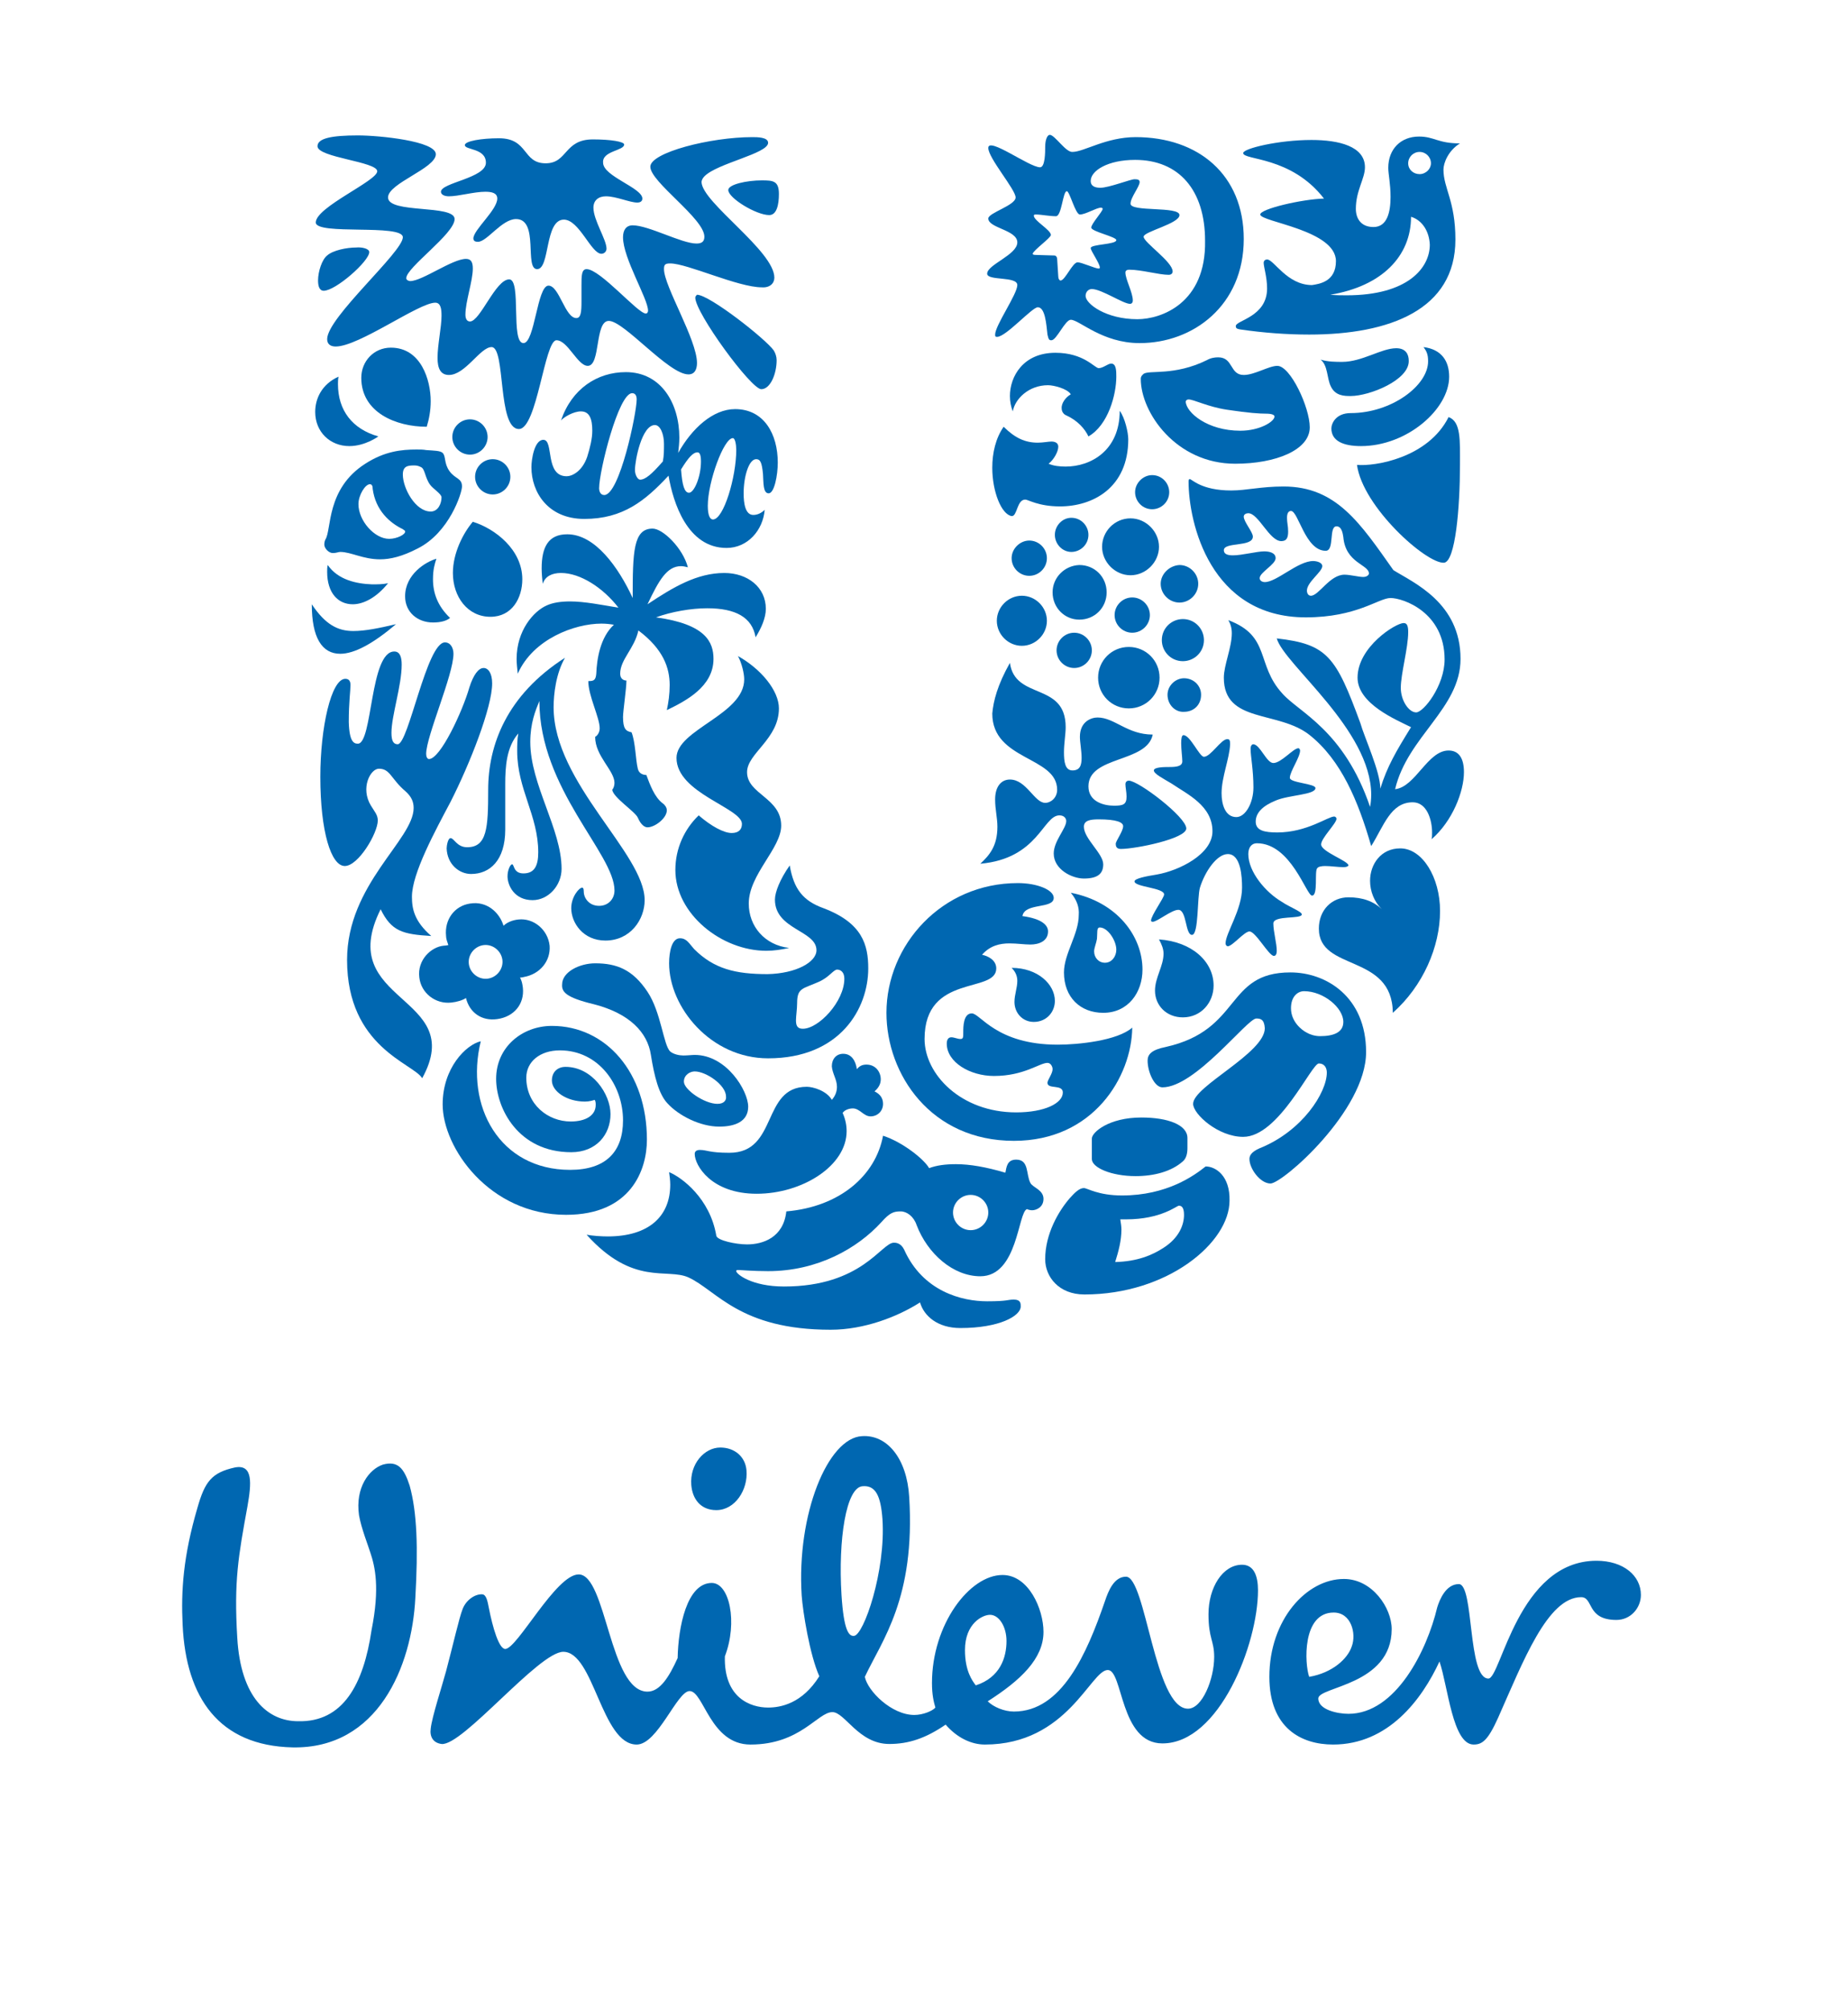 <?xml version="1.0" encoding="utf-8"?>
<!-- Generator: Adobe Illustrator 21.0.0, SVG Export Plug-In . SVG Version: 6.00 Build 0)  -->
<svg version="1.0" id="Layer_1" xmlns="http://www.w3.org/2000/svg" xmlns:xlink="http://www.w3.org/1999/xlink" x="0px" y="0px"
	 viewBox="0 0 324.8 353.2" style="enable-background:new 0 0 324.8 353.2;" xml:space="preserve">
<style type="text/css">
	.st0{fill:#0067B1;}
</style>
<g>
	<g>
		<g>
			<path class="st0" d="M135,300.1c2.2,0,6-0.7,9-5.5c-1.7-3.8-2.9-11.4-3.1-14.2c-0.9-14.3,4.6-27.7,10.6-28
				c4.4-0.3,7.9,3.9,8.3,10.7c1.1,17.8-4.8,25.2-7.8,31.6c0.5,2.5,4.7,6.7,8.7,6.7c1.5,0,3.2-0.7,3.7-1.3c-0.3-1-0.6-2.3-0.6-4.3
				c0-10.3,6.6-19,12.4-19c4.6,0,7.2,6,7.2,10c0,4.7-4,8.5-9.8,12.2c1,1,2.9,1.8,4.6,1.8c8.4,0,12.8-10.1,16-19.4
				c0.6-1.8,1.6-4.3,3.7-4.3c3.5,0,5,23.2,10.9,23.2c2.5,0,4.6-5.2,4.6-9.1c0-2.9-1-3.2-1-7.5c0-4.7,2.5-8.7,5.9-8.7
				c2.1,0,2.8,2,2.8,4.5c0,9.4-6.8,26.9-16.8,26.9c-7.5,0-6.9-12.9-9.6-12.9c-3,0-7.1,13.1-21.6,13.1c-2.4,0-4.9-1.2-6.9-3.5
				c-3.5,2.4-6.5,3.4-9.9,3.4c-5.4,0-7.8-5.6-10-5.6c-2.6,0-5.6,5.7-14.4,5.7c-7.1,0-8.2-9.4-10.7-9.4c-2.2,0-5.6,9.4-9.3,9.4
				c-6.2,0-7.5-16.3-12.9-16.3c-4.3,0-17.7,16.6-21.4,16.2c-1.5-0.2-2.1-1.3-1.9-2.7c0.2-2,2-7.5,2.7-10.1c1.2-4.5,2.3-9.4,2.9-10.9
				c0.6-1.6,2.2-2.7,3.5-2.6c0.7,0.1,0.9,1.3,1.1,2.3c0.7,3.6,1.8,7.3,2.9,7.3c2.1,0,8.9-13.1,12.9-13.1c4.9,0,5.4,20.6,12.1,20.6
				c2.2,0,3.8-2.6,5.3-5.9c0.1-5.4,1.6-13.2,6-13.2c3.1,0,4.6,6.9,2.3,12.9C127.2,298.4,131.9,300.1,135,300.1z M252.6,282.5
				c-1.8,7.6-7.3,18.7-15.6,18.7c-1.9,0-5.3-0.7-5.3-2.7c0-2.1,12.9-2.3,12.9-12.2c0-3.7-3.4-8.8-8.4-8.8c-6.6,0-13.1,7.2-13.1,17.2
				c0,9,5.6,11.9,11.2,11.9c9.7,0,15.6-7.9,18.7-14.6c1.5,4.4,2.3,14.6,6,14.6c1.5,0,2.5-0.7,4.3-4.7c4.4-9.9,8.7-21.2,14.6-21.2
				c2.2,0,0.9,4,6.2,4c2.5,0,4.3-2.1,4.3-4.4c0-3.4-3.1-6-7.8-6c-13.8,0-16.8,20.7-19,20.7c-3.7,0-2.5-16.6-5.2-16.6
				C254.1,278.4,253,281.2,252.6,282.5z M155.1,267c-0.3-4.1-1.2-6-3.5-5.8c-2.9,0.2-4.3,9.4-3.7,19.1c0.4,6.3,1.3,7.3,2.2,7.2
				C151.8,287.4,155.7,276.1,155.1,267z M131.2,258.4c-0.2-2.4-2.1-4-4.6-4c-2.8,0-5.4,2.9-5.1,6.6c0.2,2.4,1.6,4.4,4.4,4.4
				C129.2,265.4,131.5,261.8,131.2,258.4z M176.9,288.4c0-2.5-1.3-4.6-2.9-4.6c-1.3,0-4.4,1.5-4.4,6.2c0,3.7,1.3,5.4,1.9,6.2
				C175.8,294.8,176.9,291.3,176.9,288.4z M234.4,283.4c3.1,0,4,3.7,3.2,5.9c-0.7,2.2-3.4,4.7-7.5,5.4
				C229.3,292.5,228.8,283.4,234.4,283.4z M65.1,272.9c-0.4-1.3-1.6-4.3-2-6.6c-0.7-4.9,1.8-8.1,4.2-8.9c2.6-0.7,3.7,0.6,4.7,3.7
				c1.3,4.7,1.5,10.9,1,19.7c-0.6,12.1-6.6,26.6-21.6,26.3c-12.9-0.3-18.7-8.7-19.3-21.5c-0.3-6,0.1-12.1,2.6-20.6
				c1.3-4.6,2.5-6.2,6.6-7.1c3.2-0.6,2.9,2.8,2.2,6.8c-1.6,8.8-2.4,13.1-1.8,23.1c0.6,10.6,5.4,14.7,10.7,14.7
				c7.9,0.2,11.5-6.5,12.9-16C66.8,279,65.9,275.3,65.1,272.9z"/>
		</g>
	</g>
	<g>
		<path class="st0" d="M238.5,81.7c1,7.4,12.2,17.4,15.3,17.2c2-0.2,2.8-9.7,2.8-17.2c0-4.3,0.2-7.6-2-8.4
			C251,80.5,241.6,82,238.5,81.7z M239.2,78.4c8.1,0,15.5-6.5,15.5-12.2c0-2.7-1.3-4.8-4.5-5.2c0.5,0.7,0.8,1.2,0.8,2.5
			c0,4.3-6.5,9.1-13.6,9.1c-2.6,0-3.4,1.8-3.4,2.7C234,77.5,236.1,78.4,239.2,78.4z M237.4,69.6c-1.1,0-2.7,0-3.5-1.7
			c-0.7-1.4-0.5-3.7-1.8-4.7c1.3,0.4,2.7,0.4,3.8,0.4c3.5,0,6.9-2.4,9.5-2.4c1.7,0,2.2,1.1,2.2,2.2
			C247.7,66.8,240.7,69.6,237.4,69.6z"/>
		<path class="st0" d="M62.9,130.7c2.6,0,2.1-16.2,6.4-16.2c1,0,1.3,1,1.3,2.3c0,3.7-1.8,9-1.8,12c0,1.5,0.4,2,1.1,2
			c1.9,0,5.1-17.9,8.3-17.9c1,0,1.5,1,1.5,2c0,3.7-4.8,14.5-4.8,17.6c0,0.5,0.2,0.9,0.5,0.9c2,0,5.9-8.4,7.1-12.6
			c0.7-2.2,1.6-3.4,2.5-3.4c0.8,0,1.5,0.9,1.5,2.7c0,4.2-3.9,14.1-7.3,20.8c-2.7,5.1-6.8,12.6-6.8,16.7c0,2.1,0.4,4.3,3.4,6.9
			c-5-0.3-7-0.8-8.9-4.7c-8.3,16.6,15.4,15,7.3,29.7c-1.5-2.6-13.2-5.4-13.2-20.8c0-13.3,11.7-21.1,11.7-26.7c0-1.1-0.4-2-1.4-2.9
			c-2.6-2.2-2.7-4-4.7-4c-1.5,0-3.3,3.4-1.4,6.5c0.6,1,1.2,1.6,1.2,2.6c0,2.2-3.4,8-5.8,8c-2.4,0-4.3-6-4.3-15.7
			c0-8.6,1.9-17.2,4.4-17.2c0.7,0,0.9,0.5,0.9,1.1c0,1-0.3,3-0.3,6.5C61.4,130.4,62.2,130.7,62.9,130.7z"/>
		<path class="st0" d="M82.8,153.6c3.3,0,6-2.4,6-7.8v-8c0-3,0.2-6.5,2.3-8.9c-0.2,1-0.2,2.1-0.2,3.1c0,6.7,3.7,11.3,3.7,17.8
			c0,2.4-0.7,3.7-2.6,3.7c-1.8,0-1.6-1.6-2-1.6c-0.3,0-0.8,1-0.8,2.1c0,1.6,1.2,4.2,4.4,4.2c2.8,0,5.1-2.6,5.1-5.5
			c0-7-5.5-14.8-5.5-22.3c0-3.3,0.9-5.5,1.6-7.2c0,15.5,13.2,26.8,13.2,33.3c0,1.5-1.1,2.7-2.7,2.7c-1.8,0-2.7-1.4-2.7-2.5
			c0-0.5-0.1-0.7-0.3-0.7c-0.5,0-1.9,1.6-1.9,3.6c0,2.6,2.1,5.7,6,5.7c4.4,0,6.9-3.7,6.9-7.1c0-8.2-16-20.6-16-33.9
			c0-2.3,0.4-5.9,2-8.7c-10.3,6.6-13.5,15.4-13.5,23.2c0,6.7-0.2,10.1-3.7,10.1c-1.8,0-2.3-1.6-2.9-1.6c-0.5,0-0.7,1.4-0.7,1.8
			C78.6,151.9,80.7,153.6,82.8,153.6z"/>
		<path class="st0" d="M218,75.7c3.4,0,6-1.6,6-2.5c0-0.3-0.5-0.5-1.5-0.5c-1,0-3-0.1-6.9-0.7c-3.3-0.5-5.8-1.8-6.7-1.8
			c-0.3,0-0.5,0.2-0.5,0.4C208.5,72.5,212.2,75.7,218,75.7z M201,65.7c1-0.7,5.4,0.4,11.1-2.4c0.7-0.4,1.4-0.5,2-0.5
			c2.7,0,2,3.1,4.5,3.1c1.9,0,4.4-1.6,5.9-1.6c2.3,0,5.7,7.3,5.7,10.8c0,4-6,6.4-13.1,6.4c-10.4,0-16.6-9-16.6-14.9
			C200.5,66.1,200.8,65.9,201,65.7z"/>
		<path class="st0" d="M84.5,183c-2.6,0.6-6.7,4.7-6.7,11.1c0,7.6,8.2,19.4,21.7,19.4c11.4,0,14.2-7.9,14.2-13.2
			c0-11.8-7.2-20-16.7-20c-5.2,0-9.8,3.7-9.8,9.3c0,5.2,3.9,12.9,13.2,12.9c4.4,0,6.9-3.1,6.9-6.7c0-3.5-3.2-8.3-7.9-8.3
			c-1.4,0-2.4,0.9-2.4,2.4c0,1.9,2.6,3.7,5.8,3.7c0.8,0,1.4-0.2,1.7-0.3c0.2,0.2,0.2,0.6,0.2,0.9c0,1.8-1.7,2.9-4.4,2.9
			c-4,0-7.8-3-7.8-7.7c0-2.8,2.4-4.8,5.9-4.8c6.9,0,11.1,6.2,11.1,12.3c0,5.5-3,8.7-9.3,8.7C87.8,205.6,81.7,194.4,84.5,183z"/>
		<path class="st0" d="M167.5,213.1c0,1.7,1.4,3.1,3.1,3.1c1.7,0,3.1-1.4,3.1-3.1c0-1.7-1.4-3.1-3.1-3.1
			C168.9,210,167.5,211.4,167.5,213.1z M173.5,228.7c3.7,0,3.5-0.3,4.7-0.3c1.2,0,1.2,0.7,1.2,1.2c0,1.7-3.8,3.8-10.6,3.8
			c-4,0-6.4-2.1-7.1-4.5c-3.9,2.5-9.8,4.8-15.7,4.8c-16,0-20-6.9-25-9.2c-3.8-1.7-9.7,1.6-17.9-7.5c1.1,0.2,2.6,0.3,3.7,0.3
			c7.2,0,11-3.5,11-9.1c0-0.7-0.1-1.5-0.2-2.2c2.2,0.9,7.2,4.6,8.3,11.2c0.2,0.8,3.4,1.5,5.4,1.5c2.8,0,6.4-1.2,6.9-5.8
			c9.4-0.8,15.7-6.3,17-13.3c3.4,1.1,7.2,4.1,8.1,5.7c1.3-0.5,2.9-0.7,4.7-0.7c2.5,0,5.3,0.5,8.7,1.5c0.2-1,0.3-2.3,1.9-2.3
			c2.3,0,1.7,2.6,2.5,4.1c0.4,0.8,2.3,1.2,2.3,2.8c0,1.5-1.3,2-2,2c-0.3,0-0.7-0.1-0.9-0.2c-1.6,0.5-1.6,11.8-8.2,11.8
			c-4.8,0-9.3-4-11.2-9c-0.5-1.5-1.7-2.4-2.8-2.4c-1.2,0-1.9,0.2-3.4,1.9c-4.2,4.6-11.2,8.6-19.9,8.6c-2.7,0-4.8-0.2-5.3-0.2
			c-0.3,0-0.3,0.1-0.3,0.2c0,0.5,2.7,2.7,8.4,2.7c13.7,0,17.1-7.7,19.3-7.7c0.3,0,1.2,0,1.8,1.2C162.2,227,169.1,228.7,173.5,228.7z
			"/>
		<path class="st0" d="M220.8,179c-1.6,0-10.7,12.1-16.5,12.1c-1.4,0-2.6-2.7-2.6-4.7c0-1.1,0.7-1.9,3.2-2.4
			c13.4-3,10.4-13.1,21.9-13.1c6.3,0,13.3,4.3,13.3,14c0,10.3-14.7,23.1-16.8,23.1c-1.8,0-3.7-2.6-3.7-4.3c0-0.5,0.2-1.2,1.8-1.9
			c7.5-3,11.8-9.8,11.8-13.3c0-0.8-0.4-1.6-1.4-1.6c-1.3,0-7,12.9-13.3,12.9c-4.4,0-8.8-4-8.8-5.8c0-3.1,12.6-8.9,12.6-13.3
			C222.2,179.1,221.5,179,220.8,179z M229.2,174.2c-1.1,0-2.3,0.9-2.3,3c0,2.3,1.8,3.8,2.8,4.3c0.5,0.3,1.4,0.6,2.3,0.6
			c2.3,0,4.1-0.6,4.1-2.5C236.1,177.1,232.6,174.2,229.2,174.2z"/>
		<path class="st0" d="M83.5,83.8c0,1.7,1.4,3.1,3.1,3.1c1.7,0,3.1-1.4,3.1-3.1c0-1.7-1.4-3.1-3.1-3.1
			C84.9,80.7,83.5,82.1,83.5,83.8z M79.5,76.8c0,1.7,1.4,3.1,3.1,3.1c1.7,0,3.1-1.4,3.1-3.1c0-1.7-1.4-3.1-3.1-3.1
			C80.9,73.7,79.5,75.1,79.5,76.8z M76.7,98.2c-1.8,0.5-5.5,2.7-5.5,6.6c0,2.8,2.2,4.6,4.9,4.6c1.4,0,2.4-0.3,3-0.8
			c-2.2-2.1-3-4.4-3-6.8C76.1,100.1,76.4,99.1,76.7,98.2z M57.6,99.3c-0.1,0.4-0.1,0.8-0.1,1.2c0,3.7,1.9,5.7,4.5,5.7
			c1.9,0,4.2-1.2,6.2-3.7c-0.9,0.2-1.9,0.2-2.8,0.2C62.6,102.6,59.4,101.9,57.6,99.3z M54.8,106.2c0,5.9,1.8,8.7,5,8.7
			c2.5,0,5.8-1.8,9.8-5.2c-3,0.7-5.4,1.2-7.5,1.2C59.4,110.9,57.2,109.8,54.8,106.2z M75,75c0.4-1.3,0.7-2.8,0.7-4.5
			c0-3.7-1.7-9.4-7-9.4c-3,0-5.2,2.4-5.2,5.3C63.5,72.5,69.6,75,75,75z M68.4,94.7c-2.6,0-5.4-3.2-5.4-6.1c0-1.6,1.2-3.5,2-3.5
			c0.3,0,0.5,0.2,0.5,0.8c0.5,3.8,3,6,5.3,7.1c0.2,0.2,0.4,0.2,0.4,0.4C71.3,93.9,69.8,94.7,68.4,94.7z M75.6,85.2
			c0.5,0.7,2,1.6,2,2.2c0,1.1-0.6,2.5-1.9,2.5c-2.7,0-4.9-4.1-4.9-6.5c0-1.5,0.9-1.6,2-1.6c0.5,0,0.8,0.1,1.2,0.3
			C74.7,82.4,74.7,84,75.6,85.2z M57.2,94.8c-0.1,0.2-0.2,0.5-0.2,0.9c0,0.7,0.8,1.5,1.5,1.5c0.6,0,1-0.2,1.3-0.2c1.9,0,4,1.3,7,1.3
			c1.8,0,3.9-0.5,6.6-1.9c5.6-2.8,7.8-9.8,7.8-10.9c0-1.5-1.2-1.3-2.2-2.7c-1-1.4-0.6-2.6-1.2-3.2c-0.4-0.4-1.5-0.4-2.9-0.5
			c-0.5-0.1-1.1-0.1-1.7-0.1c-2.6,0-5.6,0.3-9,2.5C57.3,85.9,58.3,93.1,57.2,94.8z M83.1,91.7c-1.7,2-3.5,5.5-3.5,9
			c0,4.2,2.6,7.7,6.6,7.7c3.8,0,5.6-3.3,5.6-6.6C91.8,96.6,87,92.9,83.1,91.7z M66.5,76.7c0,0-2.3,1.7-5.1,1.7c-3.4,0-6-2.5-6-6
			c0-2.4,1.2-4.9,4.1-6.2c-0.1,0.5-0.1,0.9-0.1,1.3C59.4,72.1,61.9,75.4,66.5,76.7z"/>
		<path class="st0" d="M204,102.6c0,1.8,1.5,3.3,3.3,3.3c1.8,0,3.3-1.5,3.3-3.3c0-1.8-1.5-3.3-3.3-3.3
			C205.5,99.4,204,100.9,204,102.6z M204.2,112.5c0,2,1.6,3.7,3.7,3.7c2,0,3.7-1.6,3.7-3.7c0-2-1.6-3.7-3.7-3.7
			C205.9,108.8,204.2,110.4,204.2,112.5z M193,119.1c0,3,2.4,5.4,5.4,5.4c3,0,5.4-2.4,5.4-5.4c0-3-2.4-5.4-5.4-5.4
			C195.4,113.7,193,116.1,193,119.1z M195.9,108.1c0,1.7,1.4,3.1,3.1,3.1c1.7,0,3.1-1.4,3.1-3.1c0-1.7-1.4-3.1-3.1-3.1
			C197.3,105,195.9,106.4,195.9,108.1z M185.7,114.3c0,1.7,1.4,3.1,3.1,3.1c1.7,0,3.1-1.4,3.1-3.1c0-1.7-1.4-3.1-3.1-3.1
			C187.1,111.2,185.7,112.6,185.7,114.3z M193.7,96.1c0,2.7,2.3,5,5,5c2.7,0,5-2.3,5-5c0-2.7-2.3-5-5-5
			C195.9,91.1,193.7,93.4,193.7,96.1z M199.5,86.5c0,1.6,1.3,3,3,3c1.6,0,3-1.3,3-3c0-1.6-1.3-3-3-3
			C200.9,83.5,199.5,84.9,199.5,86.5z M185.4,94c0,1.6,1.3,3,2.9,3c1.6,0,3-1.3,3-3c0-1.6-1.3-3-3-3C186.7,91,185.4,92.4,185.4,94z
			 M185,104.1c0,2.7,2.1,4.8,4.7,4.8c2.7,0,4.8-2.1,4.8-4.8c0-2.7-2.1-4.8-4.8-4.8C187.1,99.4,185,101.5,185,104.1z M175.2,109.1
			c0,2.4,2,4.4,4.4,4.4c2.4,0,4.4-2,4.4-4.4c0-2.4-2-4.4-4.4-4.4C177.2,104.7,175.2,106.7,175.2,109.1z M177.8,98.1
			c0,1.7,1.4,3.1,3.1,3.1c1.7,0,3.1-1.4,3.1-3.1c0-1.7-1.4-3.1-3.1-3.1C179.3,95,177.8,96.4,177.8,98.1z M205.2,122.1
			c0-1.6,1.4-2.9,2.9-2.9c1.7,0,3,1.3,3,2.9c0,1.8-1.3,3-3,3C206.6,125.2,205.2,123.9,205.2,122.1z"/>
		<path class="st0" d="M207.2,211.9c0.4,0,0.9,0.2,0.9,1.6c0,1.7-0.8,4-3.6,5.8c-2,1.3-4.6,2.4-8.5,2.5c0.6-1.9,1.1-3.8,1.1-5.7
			c0-0.6-0.1-1.1-0.2-1.8h1C204.1,214.3,206.8,211.9,207.2,211.9z M207.9,204.1c0.6-0.5,0.8-1.4,0.8-2.3v-1.8c0-2.3-3.4-3.6-8.1-3.6
			c-5.7,0-8.7,2.6-8.7,3.7v3.6c0,1.5,3.4,3,7.7,3C202.8,206.7,205.9,205.9,207.9,204.1z M211.9,205c-2,1.6-6.8,5.1-14.7,5.1
			c-4.2,0-6.1-1.3-6.7-1.3c-0.8,0-1.6,0.8-2.5,1.8c-1.9,2.2-4.3,6.2-4.3,10.7c0,3.1,2.4,6.2,6.9,6.2c14.6,0,25.5-9.1,25.5-16.5
			C216.2,206.7,213.7,205,211.9,205z"/>
		<path class="st0" d="M214.7,139.4c0,1.9,0.6,4.2,2.6,4.2c1.6,0,3-2.5,3-5.2c0-3.1-0.5-5.5-0.5-6.8c0-0.5,0.2-0.8,0.5-0.8
			c1.2,0.1,2.3,3.3,3.5,3.3c1.4,0,3.5-2.6,4.4-2.6c0.2,0,0.3,0.3,0.3,0.4c0,1.2-1.8,3.7-1.8,4.8c0,0.9,4.5,1,4.5,1.8
			c0,1.2-4.7,1.2-7,2.2c-2.2,0.9-3.5,2.1-3.5,3.7c0,1.6,1.6,1.9,3.8,1.9c5.2,0,8.9-2.8,10-2.8c0.2,0,0.4,0.2,0.4,0.4
			c0,0.8-2.7,3.4-2.7,4.5c0,1.3,4.8,2.9,4.8,3.7c-0.1,0.2-0.4,0.3-0.9,0.3c-0.9,0-2.2-0.2-3.2-0.2c-0.6,0-1.2,0.1-1.4,0.4
			c-0.5,0.6,0.2,4.8-0.9,4.8c-1,0-3.7-9.2-9.7-9.2c-0.9,0-1.5,0.7-1.5,1.9c0,3.1,3,6.7,5.9,8.4c1.3,0.9,3.5,1.7,3.5,2.2
			c0,0.9-5,0.1-5,1.6c0,1.4,0.6,3.5,0.6,4.8c0,0.4-0.1,0.9-0.5,0.9c-0.9,0-3.2-4.3-4.3-4.3c-0.9,0-3,2.6-3.8,2.6
			c-0.2,0-0.4-0.2-0.4-0.5c0-1.8,2.9-5.9,2.9-9.8c0-1.9-0.2-5.9-2.5-5.9c-1.9,0-4,3-4.9,5.9c-0.5,1.7-0.2,8.3-1.4,8.3
			c-1.2,0-0.9-4.4-2.4-4.4c-1.2,0-3.7,2.1-4.5,2.1c-0.2,0-0.3-0.1-0.3-0.2c0-0.9,2.3-4,2.3-4.6c0-1.2-5.2-1.3-5.2-2.3
			c0-0.5,2-0.9,3.9-1.2c4-0.7,9.8-3.6,9.8-7.6c0-4.5-4.4-6.5-7.2-8.4c-1.5-0.9-3.1-1.7-3.1-2.3c0-0.6,1.9-0.6,2.7-0.6
			c1.2,0,2.3-0.1,2.3-1c0-0.7-0.2-2.1-0.2-3.2c0-0.8,0.1-1.4,0.4-1.4c1.2,0,2.8,3.8,3.6,3.8c1.2,0,3-3.1,4.1-3.1
			c0.4,0,0.5,0.2,0.5,0.9C216.1,133.3,214.7,136.6,214.7,139.4z M177.5,116.5c0.9,6.6,9.8,3.3,9.8,11.3c0,1.2-0.3,2.9-0.3,4.4
			c0,1.7,0.2,3.2,1.5,3.2c1.3,0,1.6-0.9,1.6-2.2c0-1.2-0.3-2.8-0.3-3.7c0-2.7,2-3.4,3.1-3.4c3,0,5.2,3,9.7,3c-1,5-11.3,3.7-11.3,9.1
			c0,2.7,2.7,3.4,4.5,3.4c1.6,0,2.2-0.2,2.2-1.6c0-0.8-0.2-1.6-0.2-2.2c0-0.3,0.2-0.6,0.6-0.6c1.7,0,10.1,6.4,10.1,8.4
			c0,1.8-8.9,3.6-11.5,3.6c-0.8,0-0.9-0.5-0.9-0.9c0-0.5,1.3-2.2,1.3-3.1c0-0.7-1.2-1.2-4.3-1.2c-1.5,0-2.6,0.2-2.6,1.3
			c0,2.1,3.4,4.7,3.4,6.6c0,1.6-0.9,2.5-3.4,2.5c-2.1,0-5.3-1.6-5.3-4.4c0-2.2,2.2-4.4,2.2-5.7c0-0.4-0.3-1-1.2-1
			c-2.9,0-3.7,7.6-13.9,8.5c1.6-1.5,3-3.1,3-6.5c0-1.6-0.4-3-0.4-4.8c0-2.3,1.1-3.5,2.6-3.5c2.9,0,4.3,4.1,6.2,4.1
			c1,0,2.1-0.9,2.1-2.3c0-5.9-11.4-5.1-11.4-13.4C174.6,123.2,175.3,120.4,177.5,116.5z"/>
		<path class="st0" d="M192.3,167.2c0,1.1,0.8,2,1.9,2c1.2,0,2-1.1,2-2.3c0-1.6-1.5-3.9-2.9-3.9c-0.6,0-0.4,0.9-0.5,2
			C192.7,165.7,192.3,166.6,192.3,167.2z M188.2,156.9c8.2,1.6,12.6,7.7,12.6,13.5c0,4-2.5,7.6-6.9,7.6c-4,0-6.9-2.7-6.9-7.1
			c0-3.3,2.6-6.7,2.6-10.1C189.7,159.5,189.3,158.2,188.2,156.9z M177.8,170.1c0.8,0.8,1,1.6,1,2.3c0,1.2-0.5,2.4-0.5,3.7
			c0,1.9,1.4,3.5,3.4,3.5c2.2,0,3.7-1.7,3.7-3.7C185.4,173,182.4,170.1,177.8,170.1z M203.7,165.1c0.5,0.9,0.8,1.7,0.8,2.5
			c0,2.2-1.5,4.2-1.5,6.5c0,2.6,2,4.7,4.9,4.7c3.2,0,5.4-2.6,5.4-5.6C213.3,169,209.5,165.5,203.7,165.1z M179.7,161
			c3.6,0.5,4.5,1.7,4.5,2.7c0,1.7-1.6,2.3-3.1,2.3c-1.1,0-2.3-0.2-3.7-0.2c-1.7,0-3.4,0.4-4.8,2c1,0.2,2.5,0.9,2.5,2.4
			c0,4.5-12.6,0.8-12.6,12.4c0,6.2,6.4,12.9,16.1,12.9c5,0,8.2-1.6,8.2-3.5c0-1.5-2.7-0.5-2.7-1.7c0-0.5,0.9-1.6,0.9-2.4
			c0-0.4-0.3-1.1-0.9-1.1c-1.4,0-4.1,2.3-9.4,2.3c-4.2,0-8.3-2.4-8.3-5.7c0-0.7,0.3-1.1,0.8-1.1c0.5,0,1.1,0.3,1.6,0.3
			c0.5,0,0.5-0.3,0.5-1.2c0-0.9,0-3.3,1.5-3.3c1.5,0,4.3,5.5,15.1,5.5c3.6,0,10.5-0.7,13.1-3c-0.1,8.6-6.8,19.9-20.8,19.9
			c-14.6,0-22.4-11.7-22.4-22.5c0-11.9,9.7-22.8,23.1-22.8c3.4,0,6.3,1.2,6.3,2.6C185.2,159.8,180.1,158.6,179.7,161z"/>
		<path class="st0" d="M129.2,71.9c5.1,0,7.5,4.4,7.5,9.4c0,2.2-0.6,5.4-1.6,5.4c-1,0-0.9-1.8-1-3.4c-0.2-2.1-0.5-2.6-1.2-2.6
			c-1.3,0-2.2,3.1-2.2,6c0,1.8,0.3,3.8,1.7,3.8c0.8,0,1.5-0.4,2-0.9c-0.3,3.6-3,6.7-6.7,6.7c-6.9,0-9.4-8-10.2-12.7
			c-4.1,4.4-8,7.6-14.8,7.6c-6.4,0-9.3-4.7-9.3-9.1c0-1.3,0.5-4.8,2.1-4.8c1.9,0,0.2,6.4,4.1,6.4c0.9,0,2.7-0.8,3.6-3.4
			c0.5-1.6,0.9-3.2,0.9-4.6c0-2.1-0.5-3.4-2-3.4c-1.3,0-3,1-3.5,1.6c1.9-5.6,6.4-8.5,11.4-8.5c6.2,0,9.4,5.5,9.4,11.5
			c0,0.9-0.1,1.8-0.2,2.7C121.6,75.3,125.3,71.9,129.2,71.9z M123.2,81.1c0-1.3-0.3-1.6-0.6-1.6c-0.8,0-1.6,0.9-2.9,3
			c0.2,2.8,0.6,4.1,1.4,4.1C122,86.6,123.2,83.8,123.2,81.1z M112.5,84.3c0.9,0,2-0.9,4-3.2c0.2-1,0.2-2,0.2-3.1
			c0-1.6-0.6-3.3-1.6-3.3c-2.3,0-3.5,6.2-3.5,7.9C111.6,83.5,112.1,84.3,112.5,84.3z M125.3,91.3c1.9,0,4.1-7.5,4.1-12.2
			c0-1-0.2-2.1-0.6-2.1c-1.6,0-4.4,7.7-4.4,11.9C124.4,90.6,124.8,91.3,125.3,91.3z M106.2,87c2.7,0,5.7-14.4,5.7-16.8
			c0-0.6-0.2-1.1-0.8-1.1c-2.4,0-5.8,13.7-5.8,16.7C105.3,86.3,105.5,87,106.2,87z"/>
		<path class="st0" d="M114.7,92.9c-3.4,0-3.5,4.1-3.5,12.2c-2.5-5.4-6.6-11.2-11.5-11.2c-3.3,0-4.5,2.2-4.5,6c0,0.8,0.1,2,0.2,2.7
			c0.4-1.3,1.6-1.9,3.2-1.9c3.4,0,7.4,2.6,10.1,6.1c-3-0.5-6-1.1-8.5-1.1c-1.6,0-3,0.2-4.1,0.7c-2.3,1-5.3,4.4-5.3,9.4
			c0,0.8,0.1,1.6,0.2,2.6c2.7-6.1,10-8.8,14.7-8.8c0.9,0,1.6,0.1,2.2,0.2c-2.4,2.2-3,6-3.1,8.6c-0.1,1.2-0.5,1.3-1.4,1.3
			c0,2.6,2,6.4,2,8.3c0,0.7-0.4,1.3-0.8,1.5c0,3.4,3.4,5.9,3.4,8.1c0,0.5-0.2,1-0.4,1.2c0.2,1.4,4,3.8,4.5,4.9
			c0.6,1.4,1.3,1.7,1.7,1.7c1.3,0,3.4-1.6,3.4-3c0-0.5-0.4-1-0.7-1.2c-1.5-1.1-2.3-3.4-2.9-5c-0.5,0-1.3-0.2-1.5-1.1
			c-0.4-1.6-0.4-4.6-1.1-6.4c-1-0.2-1.5-0.6-1.5-2.7c0-1,0.6-5,0.6-6.4c-0.5,0-1.1-0.3-1.1-1.2c0-2.5,2.5-4.4,3.2-7.6
			c4.4,3.3,5.5,6.6,5.5,9.6c0,1.6-0.2,3-0.5,4.4c3.3-1.6,8.2-4.1,8.2-9c0-2.9-1.3-6.1-10.1-7.3c2.7-1,6.2-1.6,9-1.6
			c5,0,7.9,1.6,8.5,5.1c1-1.6,1.8-3.4,1.8-5c0-3.8-3.2-6.3-7.3-6.3c-4.8,0-9,2.5-13.5,5.5c2-4.2,3.4-6.7,5.9-6.7
			c0.4,0,0.8,0.1,1.2,0.2C120,96.3,116.5,92.9,114.7,92.9z"/>
		<path class="st0" d="M246.1,149.1c3.9,0,7,5.1,7,11c0,6.3-3,13.2-8.3,17.9c-0.1-10.5-13-7.2-13-14.8c0-3.3,2.3-5.5,5.2-5.5
			c2.5,0,4.4,0.7,5.9,2.1c-1.4-1.3-2.1-3.2-2.1-5C240.8,151.9,242.7,149.1,246.1,149.1z"/>
		<path class="st0" d="M188.2,69.3c-0.6-1-3-1.6-4-1.6c-3.4,0-5.8,2.4-6.2,4.6c-0.3-0.8-0.5-1.7-0.5-2.7c0-3.4,2.3-7.6,8-7.6
			c5,0,6.9,2.7,7.6,2.7c0.8,0,1.6-0.8,2.2-0.8c0.9,0,0.9,1.3,0.9,2.3c0,3.1-1.4,8.5-4.9,10.5c-0.6-1.3-1.9-2.8-3.9-3.7
			c-0.5-0.2-0.8-0.7-0.8-1.2C186.5,70.9,187.3,69.8,188.2,69.3z M176.4,75c2,2,3.8,2.8,6,2.8c0.9,0,1.9-0.2,2.4-0.2
			c0.7,0,1.2,0.3,1.2,0.9c0,0.9-0.8,2.3-1.7,3c0.9,0.4,2,0.5,3,0.5c4.4,0,9.5-2.8,9.5-9.8c0.9,1.2,1.5,3.8,1.5,5
			c0,8.5-6.2,11.8-12,11.8c-3.8,0-5.6-1.2-6.1-1.2c-1.5,0-1.4,3-2.4,2.9c-1.8-0.3-3.4-4.3-3.4-8.5C174.4,79.6,175,77,176.4,75z"/>
		<path class="st0" d="M109.7,25.4c0-0.5-2.3-0.9-5.5-0.9c-5.1,0-4.4,4.2-8.3,4.2c-4.1,0-3-4.4-8.2-4.4c-3.1,0-6,0.5-6,1.2
			c0,0.9,3.7,0.5,3.7,3.1c0,2.7-7.9,3.5-7.9,5.1c0,0.5,0.6,0.8,1.4,0.8c1.7,0,4.4-0.8,6.4-0.8c1.1,0,2.1,0.2,2.1,1.2
			c0,2-4.2,5.5-4.2,7c0,0.5,0.4,0.6,0.8,0.6c1.6,0,4.2-4,6.7-4c4.1,0,1.4,8.8,3.7,8.8c2.3,0,1.3-8.7,4.7-8.7c2.7,0,4.8,6,6.6,6
			c0.5,0,0.9-0.4,0.9-0.9c0-1.6-2.3-5-2.3-7.2c0-1.3,0.9-2,2.2-2c1.8,0,4.2,1.1,5.5,1.1c0.5,0,0.9-0.2,0.9-0.7
			c0-1.9-6.9-3.9-6.9-6.3C105.8,26.5,109.7,26.5,109.7,25.4z M128,33.4c0,1.4,4.9,4.4,7.2,4.4c1.3,0,1.7-1.8,1.7-3.7
			c0-2.3-1-2.4-3-2.4C131.3,31.7,128,32.4,128,33.4z M136.1,48.8c0-4.7-12.7-13.2-12.8-16.8c0-0.3,0.2-0.7,0.5-1
			c2.2-2.3,11.2-4,11.2-5.9c0-1-1.9-1-2.8-1c-7.3,0-17.9,2.7-17.9,5.2c0,2.7,9.5,9.1,9.5,12.3c0,0.9-0.5,1.2-1.4,1.2
			c-2.6,0-8.4-3.2-11.2-3.2c-1.2,0-1.7,0.9-1.7,2.1c0,3.7,4.4,10.8,4.4,12.9c0,0.2-0.1,0.5-0.4,0.5c-1.4,0-8-7.8-10.4-7.8
			c-0.9,0-0.9,1.2-0.9,2.9V53c0,1.8-0.1,2.9-0.9,2.9c-2,0-3-5.7-4.9-5.7c-2,0-2.4,10.1-4.4,10.1c-2.3,0-0.3-11.2-2.5-11.2
			c-2.4,0-5.1,7.4-6.9,7.4c-0.6,0-0.8-0.6-0.8-1.2c0-2.3,1.3-5.9,1.3-8.1c0-1.1-0.3-1.7-1.2-1.7c-2.4,0-7.7,3.9-9.8,3.9
			c-0.3,0-0.7-0.2-0.7-0.5c0-1.9,8.5-7.8,8.5-10.4c0-2.6-11.7-0.9-11.7-3.8c0-2.5,8.4-5.1,8.4-7.6c0-2.3-9.9-3.3-13.7-3.3
			c-4.6,0-7.1,0.5-7.1,1.9c0,2,10.5,2.7,10.5,4.4c0,1.7-10.8,6.3-10.8,9c0,2.3,15.3,0.2,15.3,2.6c0,2.6-13.3,14.1-13.3,17.9
			c0,0.9,0.6,1.3,1.5,1.3c4.1,0,14.6-7.7,17.5-7.7c1,0,1.1,1.2,1.1,2.3c0,2-0.7,5.1-0.7,7.4c0,1.8,0.5,3,2,3c2.9,0,5.5-4.9,7.5-4.9
			c2.5,0,1,14.4,4.8,14.4c3.2,0,4.5-15.6,6.6-15.6c2,0,3.7,4.5,5.5,4.5c2.3,0,1.2-7.9,3.7-7.9c2.7,0,10.5,9.4,14,9.4
			c1.1,0,1.5-0.9,1.5-2c0-4.1-5.8-13.5-5.8-16.5c0-0.8,0.2-1,1.1-1c3,0,11.9,4.2,16.1,4.2C135.3,50.6,136.1,49.8,136.1,48.8z
			 M64.9,44.3c0,1.6-5.9,6.8-8,6.8c-0.8,0-1-0.9-1-1.8c0-1.6,0.7-3.7,1.6-4.4c1-0.9,3.4-1.4,5.1-1.4C63.6,43.4,64.9,43.7,64.9,44.3z
			 M122.2,52.3c0,2.7,9.8,16.1,11.6,16.1c1.6,0,2.7-2.7,2.7-5.1c0-0.6-0.2-1.2-0.5-1.7c-1.4-2-11.3-9.8-13.5-9.8
			C122.4,51.9,122.2,52.1,122.2,52.3z"/>
		<path class="st0" d="M247.5,28.7c0,1.1,0.9,1.9,2,1.9c1.1,0,2-0.9,2-1.9c0-1.1-0.9-2-2-2C248.4,26.7,247.5,27.6,247.5,28.7z
			 M234.8,45.9c0-5.5-13.3-6.9-13.3-8.2c0-1,7.4-2.7,11.2-2.8c-5.8-7.5-14.2-6.7-14.2-8c0-0.8,6.2-2.3,12-2.3c4.8,0,9.4,1.1,9.4,4.8
			c0,2-1.6,4.1-1.6,7.3c0,1.7,0.9,3.2,3.1,3.2c2.4,0,3-2.6,3-5.3c0-2.3-0.4-4-0.4-5.1c0-3.3,2.2-5.5,5.4-5.5c2.7,0,3.3,1.2,7.2,1.2
			c-2.1,1.3-2.9,3.5-2.9,4.6c0,3.3,2.1,5.5,2.1,12.3c0,12.3-11.5,16.7-25.7,16.7c-3.9,0-8-0.3-12.1-0.9c-0.6-0.1-0.8-0.2-0.8-0.6
			c0-1,5.5-1.6,5.5-6.6c0-2-0.6-3.8-0.6-4.5c0-0.4,0.3-0.6,0.6-0.6c1.2,0,3.5,4.5,7.9,4.5C231.9,49.9,234.8,49.5,234.8,45.9z
			 M248,38.1c0,6.9-5.1,12.2-14.2,13.7c1,0.1,2,0.1,2.9,0.1c10.7,0,14.6-4.8,14.6-8.9C251.2,40.7,250,38.7,248,38.1z"/>
		<path class="st0" d="M242.6,138.6c1.2-3.9,2.8-6.6,5.4-10.8c-2.6-1.3-9.4-4.1-9.4-8.7c0-5.4,6.7-9.6,8.1-9.6
			c0.6,0,0.8,0.5,0.8,1.6c0,2.8-1.3,7.3-1.3,9.8c0,2.2,1.4,4.3,2.7,4.3c1.3,0,5-4.7,5-9.3c0-8.3-7.3-10.8-9.5-10.8
			c-2.1,0-5.9,3.4-14.9,3.4c-16.8,0-20.6-16.6-20.6-23.9c0-0.3,0.1-0.4,0.2-0.4c0.4,0,2,2,7.3,2c2.7,0,5.2-0.7,9.2-0.7
			c9.3,0,13.5,6.5,19.3,14.7c3.5,2.2,11.8,5.7,11.8,15.6c0,8.7-9.3,13.6-11.5,22.9c3.6-0.4,5.7-6.8,9.4-6.8c1.9,0,2.7,1.5,2.7,3.8
			c0,3.4-2,8.6-5.7,11.8c0.1-0.3,0.1-0.7,0.1-1.2c0-2.2-0.9-5.3-3.4-5.3c-3.9,0-5.1,4.2-7.3,7.7c-2.3-8-5.3-15.1-10.8-19.5
			c-5.5-4.4-15.1-2-15.1-10.1c0-2.2,1.4-5.3,1.4-7.8c0-0.9-0.2-1.6-0.6-2.3c7.5,2.8,4.8,7.8,9.5,12.9c2.9,3.3,10.8,6.4,15.4,19.9
			c0.1-0.4,0.2-1.4,0.2-2.1c0-11.5-15.3-22.9-16.6-27.5c8.9,1,10.4,3.2,14.7,14.9C239.8,129.6,242.6,135.6,242.6,138.6z
			 M240.6,100.8c0-1.6-4.1-1.8-4.5-6.4c-0.1-0.7-0.3-1.9-1.2-1.9c-1.4,0-0.3,4.3-1.9,4.3c-3.6,0-4.8-7-6.1-7c-0.3,0-0.7,0.2-0.7,1.2
			c0,0.9,0.2,1.4,0.2,2.4c0,1-0.2,1.7-1.2,1.7c-2.1,0-4-4.9-5.8-4.9c-0.4,0-0.8,0.2-0.8,0.6c0,0.9,1.6,2.7,1.6,3.5
			c0,1.9-5.1,0.9-5.1,2.4c0,0.7,0.7,0.9,1.6,0.9c1.6,0,4.2-0.7,5.5-0.7c0.8,0,2,0.2,2,1.2c0,1.1-2.8,2.5-2.8,3.5
			c0,0.5,0.5,0.7,0.9,0.7c2.1,0,5.8-3.7,8.5-3.7c0.5,0,1.6,0.2,1.6,0.9c0,1-2.7,2.8-2.7,4.3c0,0.4,0.2,0.9,0.7,0.9
			c1.4,0,3.3-3.7,5.9-3.7c1,0,2.5,0.4,3.3,0.4C240.3,101.4,240.6,101,240.6,100.8z"/>
		<path class="st0" d="M182.4,54c1.3,0,1.5,3,1.7,4.8c0.2,0.9,0.3,1,0.7,1c0.9,0,2.4-3.6,3.4-3.6c1.5,0,5.5,4.1,12.1,4.1
			c9.4,0,18.3-6.6,18.3-18.3c0-11.3-8-17.9-19-17.9c-5.2,0-9.1,2.6-11.1,2.6c-1.2,0.1-3.1-3-4-3c-0.4,0-0.8,0.8-0.8,2.1
			c0,0.9,0,3.6-0.9,3.6c-1.9,0-9.1-5.4-9.1-3.4c0,1.8,4.8,7.3,4.8,8.7c0,1.4-4.8,2.7-4.8,3.7c0,1.7,5.1,2,5.1,4.2
			c0,2.2-5.3,3.9-5.3,5.5c0,1.3,5.3,0.4,5.3,2c0,1.6-3.9,7.1-3.9,8.7c0,0.4,0.1,0.4,0.4,0.4C176.9,59.1,181.4,54,182.4,54z
			 M184.7,41.3c0-0.9-3-2.5-3-3.4c0-0.2,0.2-0.2,0.4-0.2c0.9,0,2.3,0.3,3.5,0.3c1,0,1.2-4.4,1.9-4.4c0.5,0,1.5,4.1,2.3,4.1
			c1,0,2.9-1.2,3.7-1.2c0.2,0,0.3,0.1,0.3,0.2c0,0.5-2,2.6-2,3.3c0,0.7,4.4,1.6,4.4,2.2c0,0.8-4.5,0.7-4.5,1.4
			c0,0.5,1.6,2.7,1.6,3.4c0,0.2-0.1,0.2-0.2,0.2c-0.6,0-3-1.1-3.7-1.1c-0.9,0-2.2,3.2-3,3.2c-0.2,0-0.4-0.3-0.4-0.7l-0.2-3.1
			c0-0.3-0.2-0.6-0.5-0.6c-0.9,0-2.7-0.1-3.3-0.1c-0.4,0-0.5-0.1-0.5-0.2C181.6,44,184.7,41.8,184.7,41.3z M199.9,56.1
			c-5.5,0-9.1-2.7-9.1-4.1c0-0.7,0.5-1.2,1.1-1.2c1.7,0,5.5,2.6,6.7,2.6c0.3,0,0.5-0.2,0.5-0.6c0-1.4-1.3-3.7-1.3-4.9
			c0-0.3,0.2-0.5,0.7-0.5c2.1,0,5.2,0.9,6.9,0.9c0.5,0,0.7-0.3,0.7-0.6c0-1.7-5.1-5.1-5.1-6.1c0-0.9,6.3-2.3,6.3-3.8
			c0-1.6-8.6-0.5-8.6-2c0-1.1,1.6-3,1.6-3.8c0-0.4-0.3-0.5-0.9-0.5c-0.7,0-4.5,1.5-6,1.5c-0.8,0-1.7-0.2-1.7-1.2
			c0-1.8,3-3.7,7.8-3.7c7.7,0,12.3,5.3,12.3,14.2C212,53.3,204.1,56.1,199.9,56.1z"/>
		<path class="st0" d="M147.1,191c0,0.7-0.2,1.5-0.9,2.3c-0.9-1.6-3.3-2.3-4.4-2.3c-8,0-5,11.6-13.6,11.6c-3.6,0-3.9-0.5-5.2-0.5
			c-0.5,0-0.9,0.2-0.9,0.7c0,2,2.9,7,10.9,7c8,0,15.8-4.9,15.8-11c0-1-0.2-2.1-0.7-3.2c0.3-0.5,1.1-0.8,1.8-0.8
			c1.2,0,1.9,1.4,3.1,1.4c1.2,0,2.2-0.9,2.2-2.2c0-1-0.5-1.7-1.5-2.2c0.6-0.5,1.1-1.2,1.1-2.1c0-1.3-0.9-2.6-2.5-2.6
			c-0.7,0-1.2,0.2-1.7,0.8c-0.2-1.4-0.9-2.7-2.4-2.7c-1.2,0-2,0.9-2,2.2C146.3,188.7,147.1,189.7,147.1,191z"/>
		<path class="st0" d="M126.1,194c-2.3,0-5.9-2.5-5.9-3.9c0-1.2,1.1-1.8,1.9-1.8c2,0,5.5,2.4,5.5,4.4
			C127.7,193.3,127.3,194,126.1,194z M104.4,176.5c6.2,1.6,9.4,4.9,10,8.9c0.6,3.8,1.4,6.9,2.9,8.5c2,2.2,5.8,4.1,9.1,4.1
			c2.8,0,5.1-0.9,5.1-3.5c0-2.8-3.8-9.1-9.4-9.1c-0.5,0-1.2,0.1-2,0.1c-0.7,0-1.7-0.2-2.3-0.7c-1.2-1.1-1.6-6.9-4-10.5
			c-2.6-3.9-5.4-5-9.2-5c-2.7,0-5.8,1.5-5.8,3.7C98.7,174.3,99.4,175.3,104.4,176.5z"/>
		<path class="st0" d="M143.5,167c0-3.5-7.3-3.6-7.3-8.9c0-1.3,0.9-3.6,2.6-6c0.7,4.1,2.3,6.2,5.9,7.5c6.9,2.6,7.9,6.5,7.9,10.6
			c0,7-4.9,15.8-17.6,15.8c-10.1,0-17.4-9-17.4-16.7c0-2.1,0.5-4.4,1.9-4.4c1.2,0,1.6,0.9,2.5,1.9c3.5,3.5,7.3,4.4,12.9,4.4
			C139.9,171.1,143.5,169.1,143.5,167z M143.8,172.6c-2.7,1.2-3.7,1-3.7,3.7c0,1-0.2,2.3-0.2,3c0,0.9,0.2,1.5,1.2,1.5
			c2.8,0,7.3-4.8,7.3-8.8c0-1.1-0.6-1.6-1.3-1.6C146.4,170.5,145.7,171.8,143.8,172.6z M118.9,133.2c0-5,11.9-7.6,11.9-13.8
			c0-1-0.4-2.8-1.1-4.1c4.1,2.3,7.2,6.1,7.2,9.2c0,5.4-5.6,7.9-5.6,11.2c0,3.9,6,4.5,6,9.4c0,4-5.7,8.6-5.7,13.7
			c0,4,2.8,7.3,7.1,7.8c-1.4,0.3-2.7,0.5-4,0.5c-7.9,0-16-6.5-16-14.2c0-3.8,1.6-7.2,4.1-9.6c2.2,1.9,4.4,3.1,5.8,3.1
			c1.2,0,1.8-0.6,1.8-1.6C130.4,142,118.9,139.4,118.9,133.2z"/>
		<path class="st0" d="M73.7,171.8c0.3,2.7,2.8,4.7,5.6,4.4c1-0.1,2-0.4,2.6-0.8c0.6,2.5,2.7,4.1,5.5,3.7c2.9-0.4,4.8-2.6,4.5-5.5
			c-0.1-0.8-0.2-1.2-0.5-1.8c0,0,0.4,0,0.7-0.1c2.8-0.5,4.7-2.8,4.5-5.5c-0.3-2.8-2.8-4.9-5.5-4.6c-1,0.1-2,0.5-2.6,1.1
			c-0.7-2.3-2.9-4.4-5.9-3.9c-2.7,0.4-4.5,2.8-4.2,5.7c0,0.5,0.2,1,0.4,1.6c0,0-0.5,0.1-0.8,0.1C75.8,166.4,73.3,168.7,73.7,171.8z
			 M88.3,168.7c0.2,1.6-1,3.1-2.6,3.3c-1.6,0.2-3.1-1-3.3-2.6c-0.2-1.6,1-3.1,2.6-3.3C86.6,165.9,88.1,167.1,88.3,168.7z"/>
	</g>
</g>
</svg>
